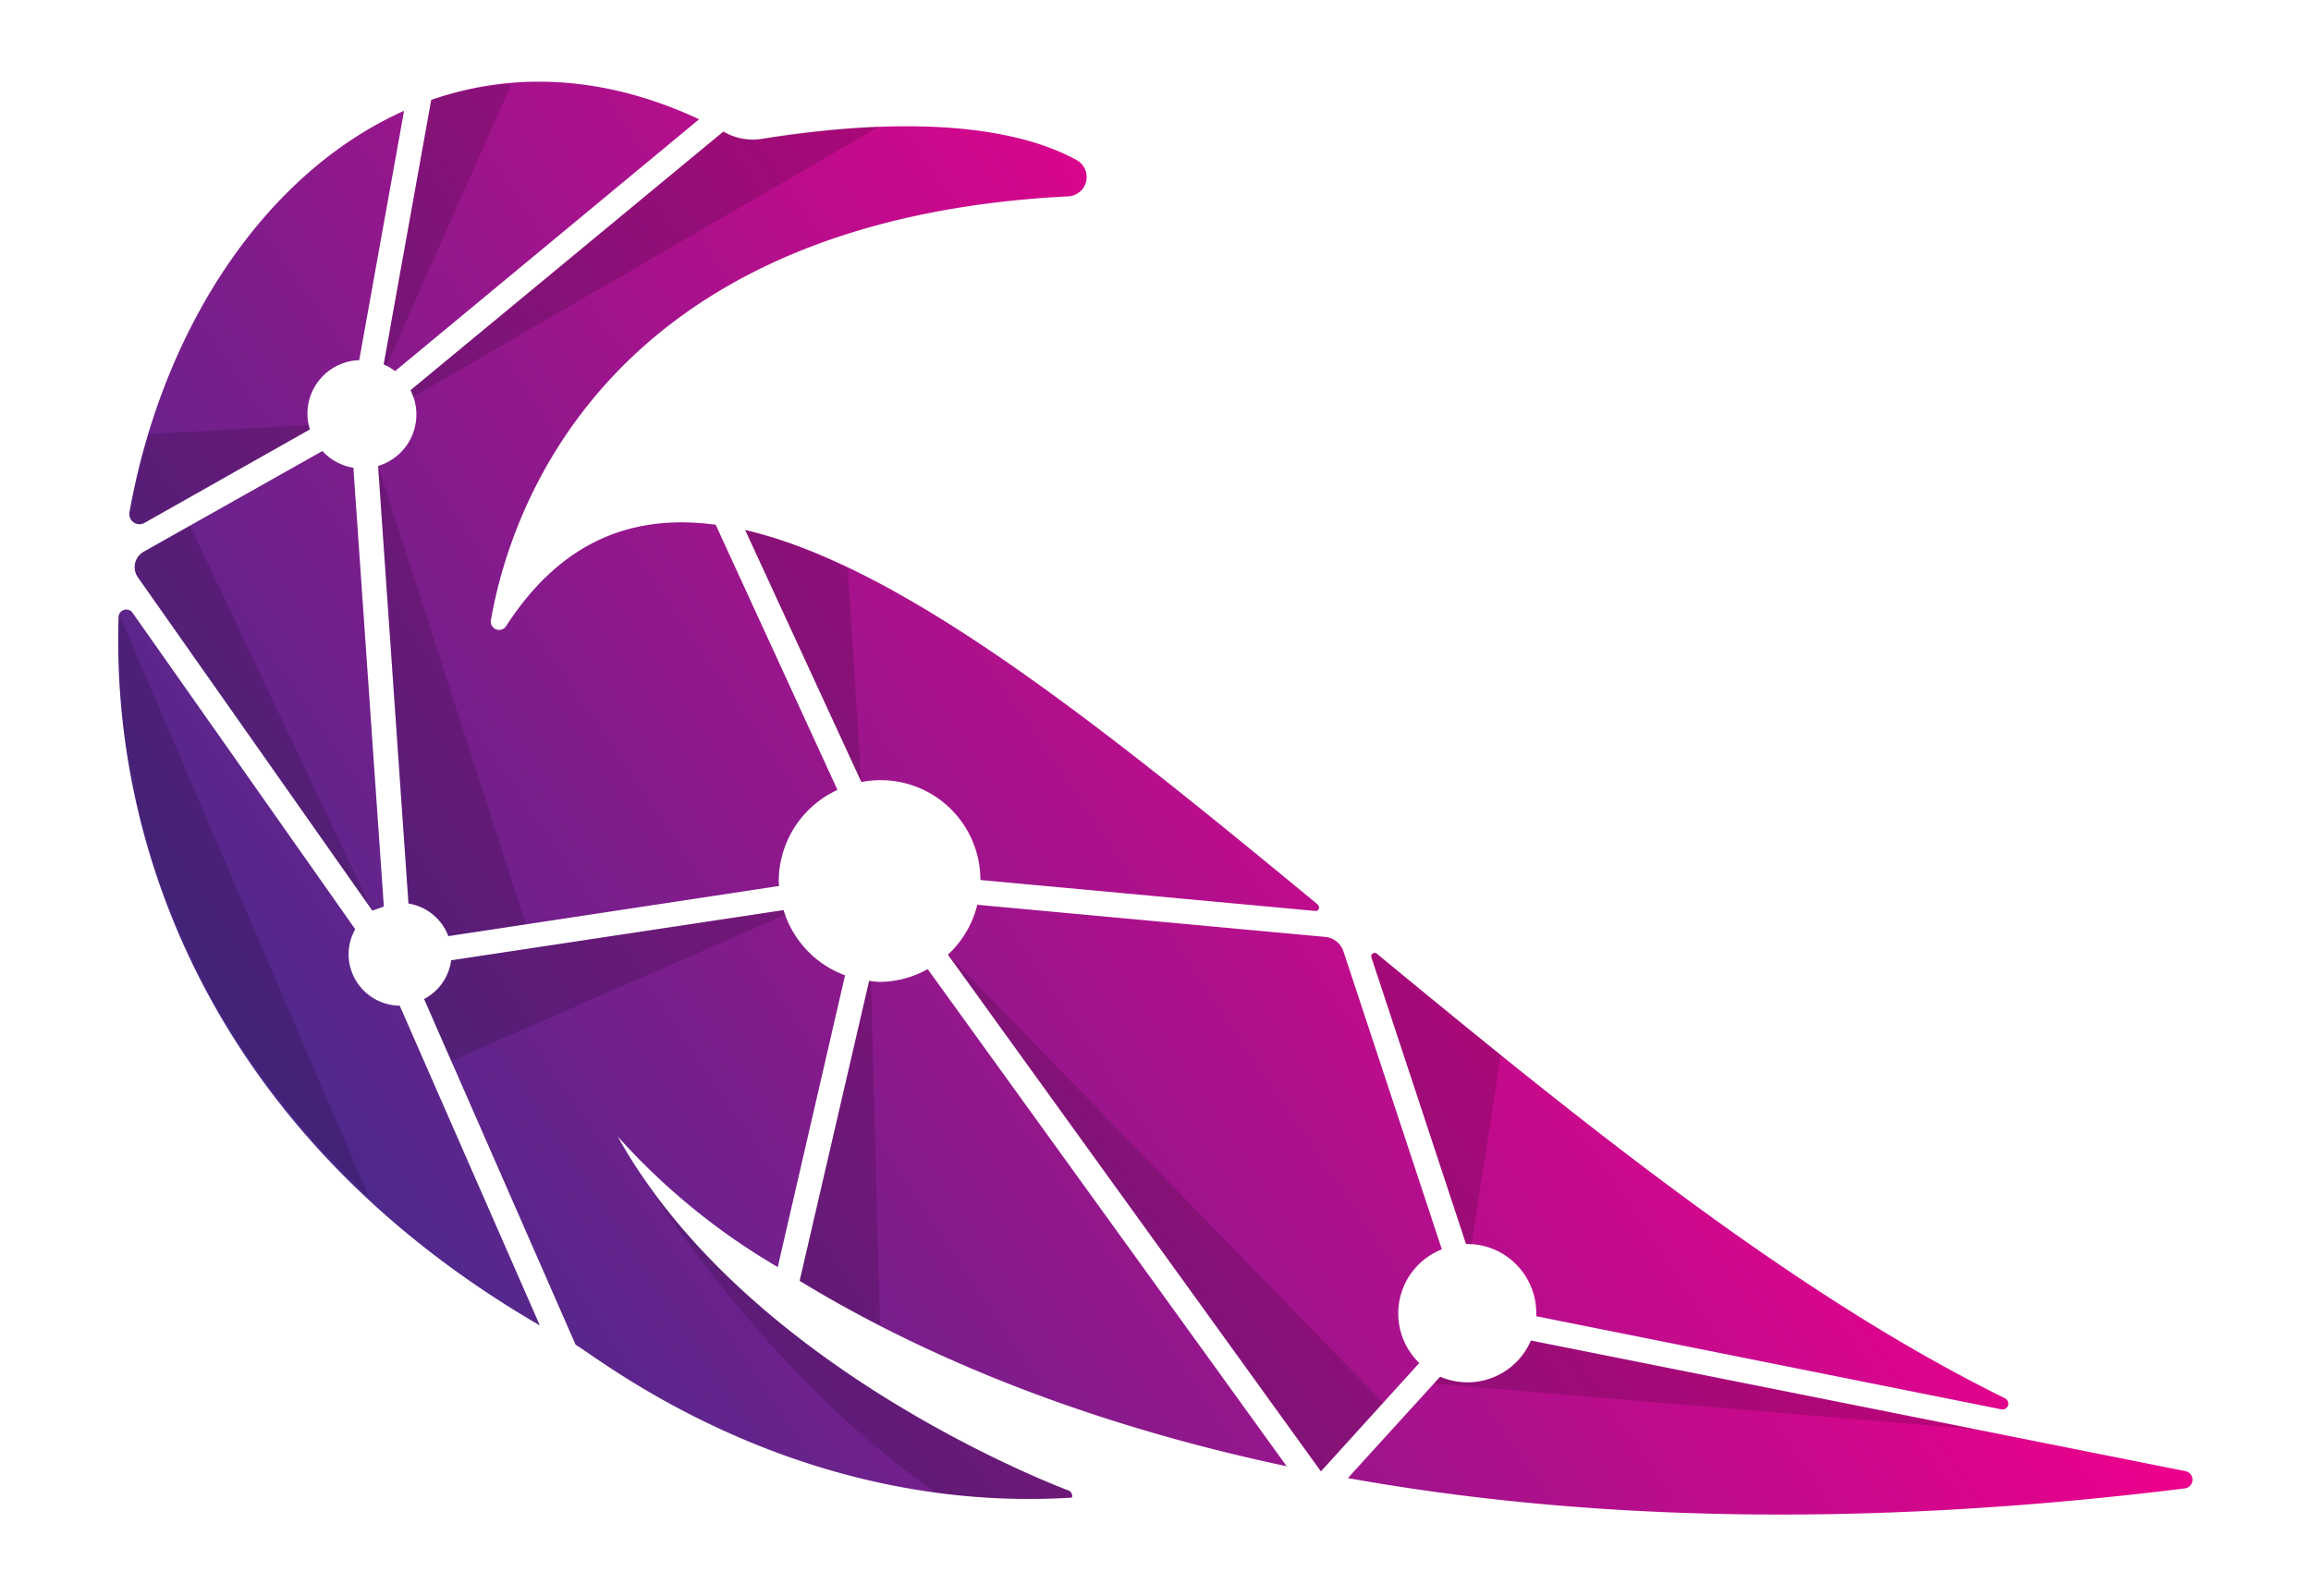 <svg id="Layer_1" data-name="Layer 1" xmlns="http://www.w3.org/2000/svg" xmlns:xlink="http://www.w3.org/1999/xlink" viewBox="0 0 298.33 206.12"><defs><style>.cls-1{fill:url(#linear-gradient);}.cls-2{opacity:0.15;}</style><linearGradient id="linear-gradient" x1="204.44" y1="77.78" x2="28.3" y2="196.39" gradientUnits="userSpaceOnUse"><stop offset="0" stop-color="#ec008c"/><stop offset="1" stop-color="#2b328c"/></linearGradient></defs><title>Code Crow-2</title><path class="cls-1" d="M138,25.35c-60.17,3-72.22,41-74.61,54.63a1.08,1.08,0,0,0,2,.78c7.06-10.86,16.22-14.46,27-13L108.11,102a13,13,0,0,0-7.58,11.79c0,.21,0,.4.06.61l-42.71,6.48a6.64,6.64,0,0,0-5.15-4.21L48.81,60.17A6.94,6.94,0,0,0,53,50.38L93.37,17l.24.12a7.4,7.4,0,0,0,4.68.83c23.13-3.69,35-.46,40.78,2.77A2.5,2.5,0,0,1,138,25.35Zm32.14,91.47c-28-23.12-53.59-43.69-73.94-48.38l15,32.54a12.88,12.88,0,0,1,15.36,12.65l43.24,4A.45.45,0,0,0,170.1,116.82ZM18.54,71.25a2.28,2.28,0,0,0-.74,3.29l30.27,43.05,1.48-.53L45.62,60.4a6.92,6.92,0,0,1-4-2.16ZM46.37,46.51l5.79-32.2c-17.89,8-31.19,28-35.45,51.87a1.31,1.31,0,0,0,1.92,1.35L40,55.45a6.9,6.9,0,0,1,6.34-8.94Zm212.37,134c-27.34-13.45-55.05-35.95-81-57.36a.44.44,0,0,0-.7.48l12.21,37,.14,0a8.93,8.93,0,0,1,8.93,8.93c0,.14,0,.26,0,.4l59.93,12A.75.75,0,0,0,258.74,180.53ZM51,47.92,90.25,15.4C77.88,9.63,66.09,9.28,55.67,12.9L49.53,47.05A7.26,7.26,0,0,1,51,47.92ZM185.91,177.77,174,190.86c28.38,5.1,64,6.8,108.06,1.33a1.13,1.13,0,0,0,.09-2.22L197.63,173.1a8.91,8.91,0,0,1-11.72,4.67ZM69.69,171.15,51.6,129.86A6.67,6.67,0,0,1,45,123.2a6.58,6.58,0,0,1,.86-3.21L17.08,79.08a1,1,0,0,0-1.77.51C14.27,111.63,29.31,147.7,69.69,171.15Zm68.54,22.24c.4,0,.12-.76-.26-.91-5.25-2-42.36-17.17-58.25-45.76a85.83,85.83,0,0,0,20.68,16.89l8.69-37.67a13,13,0,0,1-7.94-8.42L58.24,124a6.6,6.6,0,0,1-3.49,5l19.56,44.65C77.17,175.24,102.28,195.57,138.23,193.39Zm-35-28c13.86,8.47,34.37,17.9,62.87,23.94l-46.34-64.19a12.89,12.89,0,0,1-6.23,1.65,12,12,0,0,1-1.33-.14Zm19.14-42.11L170.52,190l12.7-14a8.9,8.9,0,0,1,2.91-14.68l-12.7-38.46a2.75,2.75,0,0,0-2.36-1.88l-44.91-4.15A12.93,12.93,0,0,1,122.38,123.26Z"/><g class="cls-2"><path d="M111.18,101l-1.74-27.59a66.4,66.4,0,0,0-13.28-5Z"/><path d="M48.07,117.59h0L24.53,67.87l-6,3.38a2.28,2.28,0,0,0-.74,3.29Z"/><path d="M55.67,12.9,49.53,47.05c.12.06.22.15.34.21L66,10.86A42.76,42.76,0,0,0,55.67,12.9Z"/><path d="M53,50.38c.14.29.12.64.23.94l60.32-35a125.82,125.82,0,0,0-15.27,1.57,7.4,7.4,0,0,1-4.68-.83L93.37,17Z"/><path d="M101.15,117.52,58.24,124a6.6,6.6,0,0,1-3.49,5L58.22,137l43.18-18.89C101.33,117.89,101.21,117.72,101.15,117.52Z"/><path d="M57.88,120.85l10-1.52L48.81,60.17l3.92,56.47A6.64,6.64,0,0,1,57.88,120.85Z"/><path d="M16.71,66.18a1.31,1.31,0,0,0,1.92,1.35L40,55.45c-.05-.18-.05-.38-.09-.57L19.19,56.05A89.69,89.69,0,0,0,16.71,66.18Z"/><path d="M189.43,160.64c.18,0,.33.09.51.1l3.81-24.51c-5.38-4.35-10.72-8.72-16-13.06a.44.44,0,0,0-.7.48l12.21,37Z"/><polygon points="178.54 181.12 122.38 123.26 170.52 189.95 178.54 181.12"/><path d="M47.7,154.72,15.42,79.46c0,.06-.1.06-.11.13C14.49,104.88,23.93,132.6,47.7,154.72Z"/><path d="M197.63,173.1a8.91,8.91,0,0,1-11.72,4.67l-.83.9,70,5.9Z"/><path d="M112.21,126.63l-9,38.74c3.11,1.9,6.6,3.85,10.39,5.8l-1.16-44.51Z"/><path d="M81.73,150.07c5,8,19.06,28.65,39,42.65a88.76,88.76,0,0,0,17.52.67h0a.69.69,0,0,0,0-.72.76.76,0,0,0-.25-.19h0c-.66-.25-1.81-.71-3.36-1.38-1.16-.49-2.54-1.11-4.1-1.84s-3.3-1.57-5.18-2.53l-2.61-1.38c-1.09-.59-2.21-1.2-3.36-1.86l-2.13-1.23C105.23,175.17,90.87,164.45,81.73,150.07Z"/><polygon points="79.72 146.72 79.72 146.72 79.72 146.72 79.72 146.72"/><path d="M79.73,146.74c0,.06.37.65,1,1.7C80.39,147.88,80.05,147.32,79.73,146.74Z"/></g></svg>